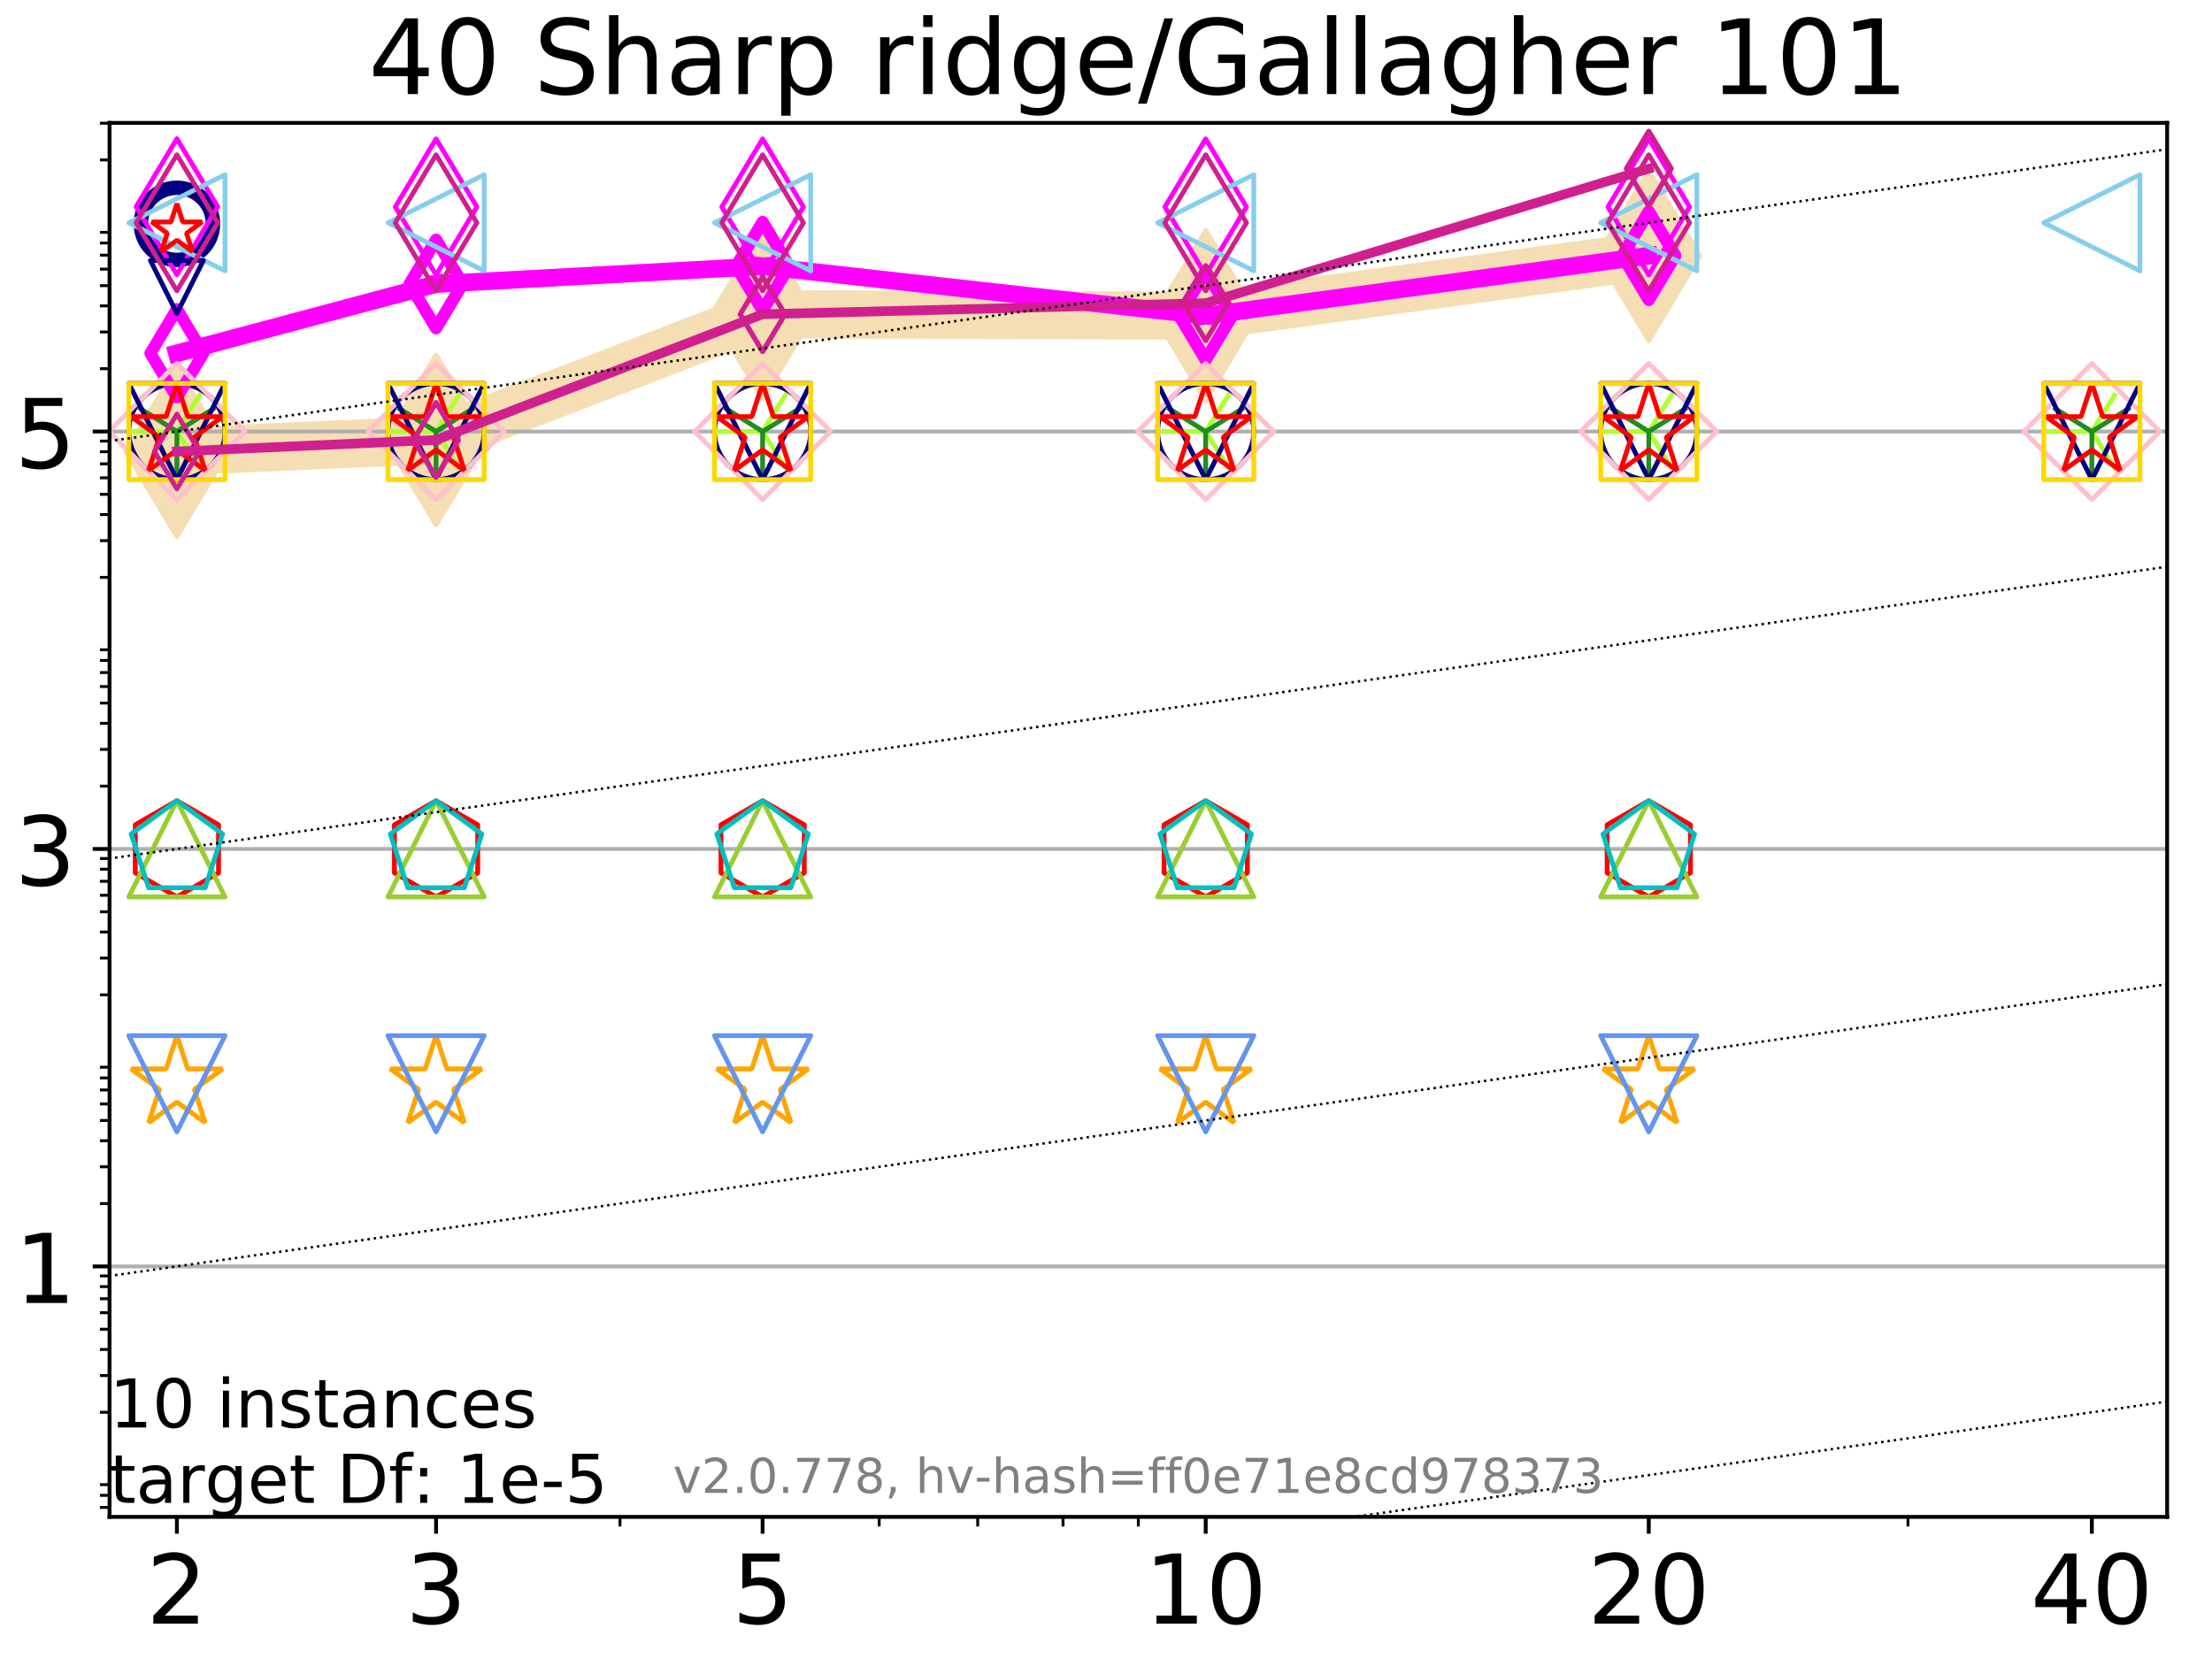 <?xml version="1.0" encoding="utf-8" standalone="no"?>
<!DOCTYPE svg PUBLIC "-//W3C//DTD SVG 1.1//EN"
  "http://www.w3.org/Graphics/SVG/1.1/DTD/svg11.dtd">
<!-- Created with matplotlib (http://matplotlib.org/) -->
<svg height="345pt" version="1.1" viewBox="0 0 460 345" width="460pt" xmlns="http://www.w3.org/2000/svg" xmlns:xlink="http://www.w3.org/1999/xlink">
 <defs>
  <style type="text/css">
*{stroke-linecap:butt;stroke-linejoin:round;}
  </style>
 </defs>
 <g id="figure_1">
  <g id="patch_1">
   <path d="M 0 345.6 
L 460.8 345.6 
L 460.8 0 
L 0 0 
z
" style="fill:#ffffff;"/>
  </g>
  <g id="axes_1">
   <g id="patch_2">
    <path d="M 22.78 315.44 
L 450.672 315.44 
L 450.672 25.56 
L 22.78 25.56 
z
" style="fill:#ffffff;"/>
   </g>
   <g id="line2d_1">
    <path clip-path="url(#p8ab262d6eb)" d="M 36.786 93.889 
L 90.685 91.493 
L 158.59 65.347 
L 250.732 65.639 
L 342.873 53.169 
" style="fill:none;stroke:#f5deb3;stroke-linecap:square;stroke-width:10;"/>
    <defs>
     <path d="M -0 17.678 
L 10.607 0 
L 0 -17.678 
L -10.607 -0 
z
" id="m6e7b92e54e" style="stroke:#f5deb3;stroke-linejoin:miter;"/>
    </defs>
    <g clip-path="url(#p8ab262d6eb)">
     <use style="fill:#f5deb3;stroke:#f5deb3;stroke-linejoin:miter;" x="36.786" xlink:href="#m6e7b92e54e" y="93.889"/>
     <use style="fill:#f5deb3;stroke:#f5deb3;stroke-linejoin:miter;" x="90.685" xlink:href="#m6e7b92e54e" y="91.493"/>
     <use style="fill:#f5deb3;stroke:#f5deb3;stroke-linejoin:miter;" x="158.59" xlink:href="#m6e7b92e54e" y="65.347"/>
     <use style="fill:#f5deb3;stroke:#f5deb3;stroke-linejoin:miter;" x="250.732" xlink:href="#m6e7b92e54e" y="65.639"/>
     <use style="fill:#f5deb3;stroke:#f5deb3;stroke-linejoin:miter;" x="342.873" xlink:href="#m6e7b92e54e" y="53.169"/>
    </g>
   </g>
   <g id="matplotlib.axis_1">
    <g id="xtick_1">
     <g id="line2d_2">
      <defs>
       <path d="M 0 0 
L 0 3.5 
" id="mc9823cf588" style="stroke:#000000;stroke-width:0.8;"/>
      </defs>
      <g>
       <use style="stroke:#000000;stroke-width:0.8;" x="36.786" xlink:href="#mc9823cf588" y="315.44"/>
      </g>
     </g>
     <g id="text_1">
      <!-- 2 -->
      <defs>
       <path d="M 19.188 8.297 
L 53.609 8.297 
L 53.609 0 
L 7.328 0 
L 7.328 8.297 
Q 12.938 14.109 22.625 23.891 
Q 32.328 33.688 34.812 36.531 
Q 39.547 41.844 41.422 45.531 
Q 43.312 49.219 43.312 52.781 
Q 43.312 58.594 39.234 62.25 
Q 35.156 65.922 28.609 65.922 
Q 23.969 65.922 18.812 64.312 
Q 13.672 62.703 7.812 59.422 
L 7.812 69.391 
Q 13.766 71.781 18.938 73 
Q 24.125 74.219 28.422 74.219 
Q 39.75 74.219 46.484 68.547 
Q 53.219 62.891 53.219 53.422 
Q 53.219 48.922 51.531 44.891 
Q 49.859 40.875 45.406 35.406 
Q 44.188 33.984 37.641 27.219 
Q 31.109 20.453 19.188 8.297 
z
" id="DejaVuSans-32"/>
      </defs>
      <g transform="translate(30.423 337.637)scale(0.2 -0.2)">
       <use xlink:href="#DejaVuSans-32"/>
      </g>
     </g>
    </g>
    <g id="xtick_2">
     <g id="line2d_3">
      <g>
       <use style="stroke:#000000;stroke-width:0.8;" x="90.685" xlink:href="#mc9823cf588" y="315.44"/>
      </g>
     </g>
     <g id="text_2">
      <!-- 3 -->
      <defs>
       <path d="M 40.578 39.312 
Q 47.656 37.797 51.625 33 
Q 55.609 28.219 55.609 21.188 
Q 55.609 10.406 48.188 4.484 
Q 40.766 -1.422 27.094 -1.422 
Q 22.516 -1.422 17.656 -0.516 
Q 12.797 0.391 7.625 2.203 
L 7.625 11.719 
Q 11.719 9.328 16.594 8.109 
Q 21.484 6.891 26.812 6.891 
Q 36.078 6.891 40.938 10.547 
Q 45.797 14.203 45.797 21.188 
Q 45.797 27.641 41.281 31.266 
Q 36.766 34.906 28.719 34.906 
L 20.219 34.906 
L 20.219 43.016 
L 29.109 43.016 
Q 36.375 43.016 40.234 45.922 
Q 44.094 48.828 44.094 54.297 
Q 44.094 59.906 40.109 62.906 
Q 36.141 65.922 28.719 65.922 
Q 24.656 65.922 20.016 65.031 
Q 15.375 64.156 9.812 62.312 
L 9.812 71.094 
Q 15.438 72.656 20.344 73.438 
Q 25.25 74.219 29.594 74.219 
Q 40.828 74.219 47.359 69.109 
Q 53.906 64.016 53.906 55.328 
Q 53.906 49.266 50.438 45.094 
Q 46.969 40.922 40.578 39.312 
z
" id="DejaVuSans-33"/>
      </defs>
      <g transform="translate(84.323 337.637)scale(0.2 -0.2)">
       <use xlink:href="#DejaVuSans-33"/>
      </g>
     </g>
    </g>
    <g id="xtick_3">
     <g id="line2d_4">
      <g>
       <use style="stroke:#000000;stroke-width:0.8;" x="158.59" xlink:href="#mc9823cf588" y="315.44"/>
      </g>
     </g>
     <g id="text_3">
      <!-- 5 -->
      <defs>
       <path d="M 10.797 72.906 
L 49.516 72.906 
L 49.516 64.594 
L 19.828 64.594 
L 19.828 46.734 
Q 21.969 47.469 24.109 47.828 
Q 26.266 48.188 28.422 48.188 
Q 40.625 48.188 47.75 41.5 
Q 54.891 34.812 54.891 23.391 
Q 54.891 11.625 47.562 5.094 
Q 40.234 -1.422 26.906 -1.422 
Q 22.312 -1.422 17.547 -0.641 
Q 12.797 0.141 7.719 1.703 
L 7.719 11.625 
Q 12.109 9.234 16.797 8.062 
Q 21.484 6.891 26.703 6.891 
Q 35.156 6.891 40.078 11.328 
Q 45.016 15.766 45.016 23.391 
Q 45.016 31 40.078 35.438 
Q 35.156 39.891 26.703 39.891 
Q 22.75 39.891 18.812 39.016 
Q 14.891 38.141 10.797 36.281 
z
" id="DejaVuSans-35"/>
      </defs>
      <g transform="translate(152.228 337.637)scale(0.2 -0.2)">
       <use xlink:href="#DejaVuSans-35"/>
      </g>
     </g>
    </g>
    <g id="xtick_4">
     <g id="line2d_5">
      <g>
       <use style="stroke:#000000;stroke-width:0.8;" x="250.732" xlink:href="#mc9823cf588" y="315.44"/>
      </g>
     </g>
     <g id="text_4">
      <!-- 10 -->
      <defs>
       <path d="M 12.406 8.297 
L 28.516 8.297 
L 28.516 63.922 
L 10.984 60.406 
L 10.984 69.391 
L 28.422 72.906 
L 38.281 72.906 
L 38.281 8.297 
L 54.391 8.297 
L 54.391 0 
L 12.406 0 
z
" id="DejaVuSans-31"/>
       <path d="M 31.781 66.406 
Q 24.172 66.406 20.328 58.906 
Q 16.5 51.422 16.5 36.375 
Q 16.5 21.391 20.328 13.891 
Q 24.172 6.391 31.781 6.391 
Q 39.453 6.391 43.281 13.891 
Q 47.125 21.391 47.125 36.375 
Q 47.125 51.422 43.281 58.906 
Q 39.453 66.406 31.781 66.406 
z
M 31.781 74.219 
Q 44.047 74.219 50.516 64.516 
Q 56.984 54.828 56.984 36.375 
Q 56.984 17.969 50.516 8.266 
Q 44.047 -1.422 31.781 -1.422 
Q 19.531 -1.422 13.062 8.266 
Q 6.594 17.969 6.594 36.375 
Q 6.594 54.828 13.062 64.516 
Q 19.531 74.219 31.781 74.219 
z
" id="DejaVuSans-30"/>
      </defs>
      <g transform="translate(238.007 337.637)scale(0.2 -0.2)">
       <use xlink:href="#DejaVuSans-31"/>
       <use x="63.623" xlink:href="#DejaVuSans-30"/>
      </g>
     </g>
    </g>
    <g id="xtick_5">
     <g id="line2d_6">
      <g>
       <use style="stroke:#000000;stroke-width:0.8;" x="342.873" xlink:href="#mc9823cf588" y="315.44"/>
      </g>
     </g>
     <g id="text_5">
      <!-- 20 -->
      <g transform="translate(330.148 337.637)scale(0.2 -0.2)">
       <use xlink:href="#DejaVuSans-32"/>
       <use x="63.623" xlink:href="#DejaVuSans-30"/>
      </g>
     </g>
    </g>
    <g id="xtick_6">
     <g id="line2d_7">
      <g>
       <use style="stroke:#000000;stroke-width:0.8;" x="435.015" xlink:href="#mc9823cf588" y="315.44"/>
      </g>
     </g>
     <g id="text_6">
      <!-- 40 -->
      <defs>
       <path d="M 37.797 64.312 
L 12.891 25.391 
L 37.797 25.391 
z
M 35.203 72.906 
L 47.609 72.906 
L 47.609 25.391 
L 58.016 25.391 
L 58.016 17.188 
L 47.609 17.188 
L 47.609 0 
L 37.797 0 
L 37.797 17.188 
L 4.891 17.188 
L 4.891 26.703 
z
" id="DejaVuSans-34"/>
      </defs>
      <g transform="translate(422.29 337.637)scale(0.2 -0.2)">
       <use xlink:href="#DejaVuSans-34"/>
       <use x="63.623" xlink:href="#DejaVuSans-30"/>
      </g>
     </g>
    </g>
    <g id="xtick_7">
     <g id="line2d_8">
      <defs>
       <path d="M 0 0 
L 0 2 
" id="m5d382abf4e" style="stroke:#000000;stroke-width:0.6;"/>
      </defs>
      <g>
       <use style="stroke:#000000;stroke-width:0.6;" x="36.786" xlink:href="#m5d382abf4e" y="315.44"/>
      </g>
     </g>
    </g>
    <g id="xtick_8">
     <g id="line2d_9">
      <g>
       <use style="stroke:#000000;stroke-width:0.6;" x="90.685" xlink:href="#m5d382abf4e" y="315.44"/>
      </g>
     </g>
    </g>
    <g id="xtick_9">
     <g id="line2d_10">
      <g>
       <use style="stroke:#000000;stroke-width:0.6;" x="128.927" xlink:href="#m5d382abf4e" y="315.44"/>
      </g>
     </g>
    </g>
    <g id="xtick_10">
     <g id="line2d_11">
      <g>
       <use style="stroke:#000000;stroke-width:0.6;" x="158.59" xlink:href="#m5d382abf4e" y="315.44"/>
      </g>
     </g>
    </g>
    <g id="xtick_11">
     <g id="line2d_12">
      <g>
       <use style="stroke:#000000;stroke-width:0.6;" x="182.827" xlink:href="#m5d382abf4e" y="315.44"/>
      </g>
     </g>
    </g>
    <g id="xtick_12">
     <g id="line2d_13">
      <g>
       <use style="stroke:#000000;stroke-width:0.6;" x="203.318" xlink:href="#m5d382abf4e" y="315.44"/>
      </g>
     </g>
    </g>
    <g id="xtick_13">
     <g id="line2d_14">
      <g>
       <use style="stroke:#000000;stroke-width:0.6;" x="221.069" xlink:href="#m5d382abf4e" y="315.44"/>
      </g>
     </g>
    </g>
    <g id="xtick_14">
     <g id="line2d_15">
      <g>
       <use style="stroke:#000000;stroke-width:0.6;" x="236.726" xlink:href="#m5d382abf4e" y="315.44"/>
      </g>
     </g>
    </g>
    <g id="xtick_15">
     <g id="line2d_16">
      <g>
       <use style="stroke:#000000;stroke-width:0.6;" x="342.873" xlink:href="#m5d382abf4e" y="315.44"/>
      </g>
     </g>
    </g>
    <g id="xtick_16">
     <g id="line2d_17">
      <g>
       <use style="stroke:#000000;stroke-width:0.6;" x="396.773" xlink:href="#m5d382abf4e" y="315.44"/>
      </g>
     </g>
    </g>
    <g id="xtick_17">
     <g id="line2d_18">
      <g>
       <use style="stroke:#000000;stroke-width:0.6;" x="435.015" xlink:href="#m5d382abf4e" y="315.44"/>
      </g>
     </g>
    </g>
   </g>
   <g id="matplotlib.axis_2">
    <g id="ytick_1">
     <g id="line2d_19">
      <path clip-path="url(#p8ab262d6eb)" d="M 22.78 263.355 
L 450.672 263.355 
" style="fill:none;stroke:#b0b0b0;stroke-linecap:square;stroke-width:0.8;"/>
     </g>
     <g id="line2d_20">
      <defs>
       <path d="M 0 0 
L -3.5 0 
" id="mebbf8c0d90" style="stroke:#000000;stroke-width:0.8;"/>
      </defs>
      <g>
       <use style="stroke:#000000;stroke-width:0.8;" x="22.78" xlink:href="#mebbf8c0d90" y="263.355"/>
      </g>
     </g>
     <g id="text_7">
      <!-- 1 -->
      <g transform="translate(3.055 270.953)scale(0.2 -0.2)">
       <use xlink:href="#DejaVuSans-31"/>
      </g>
     </g>
    </g>
    <g id="ytick_2">
     <g id="line2d_21">
      <path clip-path="url(#p8ab262d6eb)" d="M 22.78 176.546 
L 450.672 176.546 
" style="fill:none;stroke:#b0b0b0;stroke-linecap:square;stroke-width:0.8;"/>
     </g>
     <g id="line2d_22">
      <g>
       <use style="stroke:#000000;stroke-width:0.8;" x="22.78" xlink:href="#mebbf8c0d90" y="176.546"/>
      </g>
     </g>
     <g id="text_8">
      <!-- 3 -->
      <g transform="translate(3.055 184.144)scale(0.2 -0.2)">
       <use xlink:href="#DejaVuSans-33"/>
      </g>
     </g>
    </g>
    <g id="ytick_3">
     <g id="line2d_23">
      <path clip-path="url(#p8ab262d6eb)" d="M 22.78 89.737 
L 450.672 89.737 
" style="fill:none;stroke:#b0b0b0;stroke-linecap:square;stroke-width:0.8;"/>
     </g>
     <g id="line2d_24">
      <g>
       <use style="stroke:#000000;stroke-width:0.8;" x="22.78" xlink:href="#mebbf8c0d90" y="89.737"/>
      </g>
     </g>
     <g id="text_9">
      <!-- 5 -->
      <g transform="translate(3.055 97.335)scale(0.2 -0.2)">
       <use xlink:href="#DejaVuSans-35"/>
      </g>
     </g>
    </g>
    <g id="ytick_4">
     <g id="line2d_25">
      <defs>
       <path d="M 0 0 
L -2 0 
" id="mc5b399354d" style="stroke:#000000;stroke-width:0.6;"/>
      </defs>
      <g>
       <use style="stroke:#000000;stroke-width:0.6;" x="22.78" xlink:href="#mc5b399354d" y="313.483"/>
      </g>
     </g>
    </g>
    <g id="ytick_5">
     <g id="line2d_26">
      <g>
       <use style="stroke:#000000;stroke-width:0.6;" x="22.78" xlink:href="#mc5b399354d" y="310.965"/>
      </g>
     </g>
    </g>
    <g id="ytick_6">
     <g id="line2d_27">
      <g>
       <use style="stroke:#000000;stroke-width:0.6;" x="22.78" xlink:href="#mc5b399354d" y="308.745"/>
      </g>
     </g>
    </g>
    <g id="ytick_7">
     <g id="line2d_28">
      <g>
       <use style="stroke:#000000;stroke-width:0.6;" x="22.78" xlink:href="#mc5b399354d" y="293.693"/>
      </g>
     </g>
    </g>
    <g id="ytick_8">
     <g id="line2d_29">
      <g>
       <use style="stroke:#000000;stroke-width:0.6;" x="22.78" xlink:href="#mc5b399354d" y="286.05"/>
      </g>
     </g>
    </g>
    <g id="ytick_9">
     <g id="line2d_30">
      <g>
       <use style="stroke:#000000;stroke-width:0.6;" x="22.78" xlink:href="#mc5b399354d" y="280.627"/>
      </g>
     </g>
    </g>
    <g id="ytick_10">
     <g id="line2d_31">
      <g>
       <use style="stroke:#000000;stroke-width:0.6;" x="22.78" xlink:href="#mc5b399354d" y="276.421"/>
      </g>
     </g>
    </g>
    <g id="ytick_11">
     <g id="line2d_32">
      <g>
       <use style="stroke:#000000;stroke-width:0.6;" x="22.78" xlink:href="#mc5b399354d" y="272.984"/>
      </g>
     </g>
    </g>
    <g id="ytick_12">
     <g id="line2d_33">
      <g>
       <use style="stroke:#000000;stroke-width:0.6;" x="22.78" xlink:href="#mc5b399354d" y="270.078"/>
      </g>
     </g>
    </g>
    <g id="ytick_13">
     <g id="line2d_34">
      <g>
       <use style="stroke:#000000;stroke-width:0.6;" x="22.78" xlink:href="#mc5b399354d" y="267.561"/>
      </g>
     </g>
    </g>
    <g id="ytick_14">
     <g id="line2d_35">
      <g>
       <use style="stroke:#000000;stroke-width:0.6;" x="22.78" xlink:href="#mc5b399354d" y="265.341"/>
      </g>
     </g>
    </g>
    <g id="ytick_15">
     <g id="line2d_36">
      <g>
       <use style="stroke:#000000;stroke-width:0.6;" x="22.78" xlink:href="#mc5b399354d" y="250.289"/>
      </g>
     </g>
    </g>
    <g id="ytick_16">
     <g id="line2d_37">
      <g>
       <use style="stroke:#000000;stroke-width:0.6;" x="22.78" xlink:href="#mc5b399354d" y="242.645"/>
      </g>
     </g>
    </g>
    <g id="ytick_17">
     <g id="line2d_38">
      <g>
       <use style="stroke:#000000;stroke-width:0.6;" x="22.78" xlink:href="#mc5b399354d" y="237.223"/>
      </g>
     </g>
    </g>
    <g id="ytick_18">
     <g id="line2d_39">
      <g>
       <use style="stroke:#000000;stroke-width:0.6;" x="22.78" xlink:href="#mc5b399354d" y="233.016"/>
      </g>
     </g>
    </g>
    <g id="ytick_19">
     <g id="line2d_40">
      <g>
       <use style="stroke:#000000;stroke-width:0.6;" x="22.78" xlink:href="#mc5b399354d" y="229.579"/>
      </g>
     </g>
    </g>
    <g id="ytick_20">
     <g id="line2d_41">
      <g>
       <use style="stroke:#000000;stroke-width:0.6;" x="22.78" xlink:href="#mc5b399354d" y="226.674"/>
      </g>
     </g>
    </g>
    <g id="ytick_21">
     <g id="line2d_42">
      <g>
       <use style="stroke:#000000;stroke-width:0.6;" x="22.78" xlink:href="#mc5b399354d" y="224.157"/>
      </g>
     </g>
    </g>
    <g id="ytick_22">
     <g id="line2d_43">
      <g>
       <use style="stroke:#000000;stroke-width:0.6;" x="22.78" xlink:href="#mc5b399354d" y="221.936"/>
      </g>
     </g>
    </g>
    <g id="ytick_23">
     <g id="line2d_44">
      <g>
       <use style="stroke:#000000;stroke-width:0.6;" x="22.78" xlink:href="#mc5b399354d" y="206.884"/>
      </g>
     </g>
    </g>
    <g id="ytick_24">
     <g id="line2d_45">
      <g>
       <use style="stroke:#000000;stroke-width:0.6;" x="22.78" xlink:href="#mc5b399354d" y="199.241"/>
      </g>
     </g>
    </g>
    <g id="ytick_25">
     <g id="line2d_46">
      <g>
       <use style="stroke:#000000;stroke-width:0.6;" x="22.78" xlink:href="#mc5b399354d" y="193.818"/>
      </g>
     </g>
    </g>
    <g id="ytick_26">
     <g id="line2d_47">
      <g>
       <use style="stroke:#000000;stroke-width:0.6;" x="22.78" xlink:href="#mc5b399354d" y="189.612"/>
      </g>
     </g>
    </g>
    <g id="ytick_27">
     <g id="line2d_48">
      <g>
       <use style="stroke:#000000;stroke-width:0.6;" x="22.78" xlink:href="#mc5b399354d" y="186.175"/>
      </g>
     </g>
    </g>
    <g id="ytick_28">
     <g id="line2d_49">
      <g>
       <use style="stroke:#000000;stroke-width:0.6;" x="22.78" xlink:href="#mc5b399354d" y="183.269"/>
      </g>
     </g>
    </g>
    <g id="ytick_29">
     <g id="line2d_50">
      <g>
       <use style="stroke:#000000;stroke-width:0.6;" x="22.78" xlink:href="#mc5b399354d" y="180.752"/>
      </g>
     </g>
    </g>
    <g id="ytick_30">
     <g id="line2d_51">
      <g>
       <use style="stroke:#000000;stroke-width:0.6;" x="22.78" xlink:href="#mc5b399354d" y="178.532"/>
      </g>
     </g>
    </g>
    <g id="ytick_31">
     <g id="line2d_52">
      <g>
       <use style="stroke:#000000;stroke-width:0.6;" x="22.78" xlink:href="#mc5b399354d" y="163.48"/>
      </g>
     </g>
    </g>
    <g id="ytick_32">
     <g id="line2d_53">
      <g>
       <use style="stroke:#000000;stroke-width:0.6;" x="22.78" xlink:href="#mc5b399354d" y="155.837"/>
      </g>
     </g>
    </g>
    <g id="ytick_33">
     <g id="line2d_54">
      <g>
       <use style="stroke:#000000;stroke-width:0.6;" x="22.78" xlink:href="#mc5b399354d" y="150.414"/>
      </g>
     </g>
    </g>
    <g id="ytick_34">
     <g id="line2d_55">
      <g>
       <use style="stroke:#000000;stroke-width:0.6;" x="22.78" xlink:href="#mc5b399354d" y="146.207"/>
      </g>
     </g>
    </g>
    <g id="ytick_35">
     <g id="line2d_56">
      <g>
       <use style="stroke:#000000;stroke-width:0.6;" x="22.78" xlink:href="#mc5b399354d" y="142.771"/>
      </g>
     </g>
    </g>
    <g id="ytick_36">
     <g id="line2d_57">
      <g>
       <use style="stroke:#000000;stroke-width:0.6;" x="22.78" xlink:href="#mc5b399354d" y="139.865"/>
      </g>
     </g>
    </g>
    <g id="ytick_37">
     <g id="line2d_58">
      <g>
       <use style="stroke:#000000;stroke-width:0.6;" x="22.78" xlink:href="#mc5b399354d" y="137.348"/>
      </g>
     </g>
    </g>
    <g id="ytick_38">
     <g id="line2d_59">
      <g>
       <use style="stroke:#000000;stroke-width:0.6;" x="22.78" xlink:href="#mc5b399354d" y="135.127"/>
      </g>
     </g>
    </g>
    <g id="ytick_39">
     <g id="line2d_60">
      <g>
       <use style="stroke:#000000;stroke-width:0.6;" x="22.78" xlink:href="#mc5b399354d" y="120.075"/>
      </g>
     </g>
    </g>
    <g id="ytick_40">
     <g id="line2d_61">
      <g>
       <use style="stroke:#000000;stroke-width:0.6;" x="22.78" xlink:href="#mc5b399354d" y="112.432"/>
      </g>
     </g>
    </g>
    <g id="ytick_41">
     <g id="line2d_62">
      <g>
       <use style="stroke:#000000;stroke-width:0.6;" x="22.78" xlink:href="#mc5b399354d" y="107.009"/>
      </g>
     </g>
    </g>
    <g id="ytick_42">
     <g id="line2d_63">
      <g>
       <use style="stroke:#000000;stroke-width:0.6;" x="22.78" xlink:href="#mc5b399354d" y="102.803"/>
      </g>
     </g>
    </g>
    <g id="ytick_43">
     <g id="line2d_64">
      <g>
       <use style="stroke:#000000;stroke-width:0.6;" x="22.78" xlink:href="#mc5b399354d" y="99.366"/>
      </g>
     </g>
    </g>
    <g id="ytick_44">
     <g id="line2d_65">
      <g>
       <use style="stroke:#000000;stroke-width:0.6;" x="22.78" xlink:href="#mc5b399354d" y="96.46"/>
      </g>
     </g>
    </g>
    <g id="ytick_45">
     <g id="line2d_66">
      <g>
       <use style="stroke:#000000;stroke-width:0.6;" x="22.78" xlink:href="#mc5b399354d" y="93.943"/>
      </g>
     </g>
    </g>
    <g id="ytick_46">
     <g id="line2d_67">
      <g>
       <use style="stroke:#000000;stroke-width:0.6;" x="22.78" xlink:href="#mc5b399354d" y="91.723"/>
      </g>
     </g>
    </g>
    <g id="ytick_47">
     <g id="line2d_68">
      <g>
       <use style="stroke:#000000;stroke-width:0.6;" x="22.78" xlink:href="#mc5b399354d" y="76.671"/>
      </g>
     </g>
    </g>
    <g id="ytick_48">
     <g id="line2d_69">
      <g>
       <use style="stroke:#000000;stroke-width:0.6;" x="22.78" xlink:href="#mc5b399354d" y="69.028"/>
      </g>
     </g>
    </g>
    <g id="ytick_49">
     <g id="line2d_70">
      <g>
       <use style="stroke:#000000;stroke-width:0.6;" x="22.78" xlink:href="#mc5b399354d" y="63.605"/>
      </g>
     </g>
    </g>
    <g id="ytick_50">
     <g id="line2d_71">
      <g>
       <use style="stroke:#000000;stroke-width:0.6;" x="22.78" xlink:href="#mc5b399354d" y="59.398"/>
      </g>
     </g>
    </g>
    <g id="ytick_51">
     <g id="line2d_72">
      <g>
       <use style="stroke:#000000;stroke-width:0.6;" x="22.78" xlink:href="#mc5b399354d" y="55.962"/>
      </g>
     </g>
    </g>
    <g id="ytick_52">
     <g id="line2d_73">
      <g>
       <use style="stroke:#000000;stroke-width:0.6;" x="22.78" xlink:href="#mc5b399354d" y="53.056"/>
      </g>
     </g>
    </g>
    <g id="ytick_53">
     <g id="line2d_74">
      <g>
       <use style="stroke:#000000;stroke-width:0.6;" x="22.78" xlink:href="#mc5b399354d" y="50.539"/>
      </g>
     </g>
    </g>
    <g id="ytick_54">
     <g id="line2d_75">
      <g>
       <use style="stroke:#000000;stroke-width:0.6;" x="22.78" xlink:href="#mc5b399354d" y="48.318"/>
      </g>
     </g>
    </g>
    <g id="ytick_55">
     <g id="line2d_76">
      <g>
       <use style="stroke:#000000;stroke-width:0.6;" x="22.78" xlink:href="#mc5b399354d" y="33.266"/>
      </g>
     </g>
    </g>
    <g id="ytick_56">
     <g id="line2d_77">
      <g>
       <use style="stroke:#000000;stroke-width:0.6;" x="22.78" xlink:href="#mc5b399354d" y="25.623"/>
      </g>
     </g>
    </g>
   </g>
   <g id="line2d_78">
    <path clip-path="url(#p8ab262d6eb)" d="M 36.786 46.55 
" style="fill:none;stroke:#000080;stroke-linecap:square;stroke-width:4;"/>
    <defs>
     <path d="M 0 7.5 
C 1.989 7.5 3.897 6.71 5.303 5.303 
C 6.71 3.897 7.5 1.989 7.5 0 
C 7.5 -1.989 6.71 -3.897 5.303 -5.303 
C 3.897 -6.71 1.989 -7.5 0 -7.5 
C -1.989 -7.5 -3.897 -6.71 -5.303 -5.303 
C -6.71 -3.897 -7.5 -1.989 -7.5 0 
C -7.5 1.989 -6.71 3.897 -5.303 5.303 
C -3.897 6.71 -1.989 7.5 0 7.5 
z
" id="m3af98f6e15" style="stroke:#000080;stroke-width:3;"/>
    </defs>
    <g clip-path="url(#p8ab262d6eb)">
     <use style="fill:none;stroke:#000080;stroke-width:3;" x="36.786" xlink:href="#m3af98f6e15" y="46.55"/>
    </g>
   </g>
   <g id="line2d_79"/>
   <g id="line2d_80">
    <defs>
     <path d="M 0 10 
C 2.652 10 5.196 8.946 7.071 7.071 
C 8.946 5.196 10 2.652 10 0 
C 10 -2.652 8.946 -5.196 7.071 -7.071 
C 5.196 -8.946 2.652 -10 0 -10 
C -2.652 -10 -5.196 -8.946 -7.071 -7.071 
C -8.946 -5.196 -10 -2.652 -10 0 
C -10 2.652 -8.946 5.196 -7.071 7.071 
C -5.196 8.946 -2.652 10 0 10 
z
" id="mc039ebca96" style="stroke:#000080;"/>
    </defs>
    <g clip-path="url(#p8ab262d6eb)">
     <use style="fill:none;stroke:#000080;" x="36.786" xlink:href="#mc039ebca96" y="89.734"/>
     <use style="fill:none;stroke:#000080;" x="90.685" xlink:href="#mc039ebca96" y="89.732"/>
     <use style="fill:none;stroke:#000080;" x="158.59" xlink:href="#mc039ebca96" y="89.737"/>
     <use style="fill:none;stroke:#000080;" x="250.732" xlink:href="#mc039ebca96" y="89.736"/>
     <use style="fill:none;stroke:#000080;" x="342.873" xlink:href="#mc039ebca96" y="89.737"/>
    </g>
   </g>
   <g id="line2d_81">
    <path clip-path="url(#p8ab262d6eb)" d="M 36.786 73.468 
L 90.685 59.059 
" style="fill:none;stroke:#ff00ff;stroke-linecap:square;stroke-width:3.667;"/>
    <defs>
     <path d="M -0 9.192 
L 5.515 0 
L 0 -9.192 
L -5.515 -0 
z
" id="m11bc30429b" style="stroke:#ff00ff;stroke-linejoin:miter;stroke-width:2.5;"/>
    </defs>
    <g clip-path="url(#p8ab262d6eb)">
     <use style="fill:none;stroke:#ff00ff;stroke-linejoin:miter;stroke-width:2.5;" x="36.786" xlink:href="#m11bc30429b" y="73.468"/>
     <use style="fill:none;stroke:#ff00ff;stroke-linejoin:miter;stroke-width:2.5;" x="90.685" xlink:href="#m11bc30429b" y="59.059"/>
    </g>
   </g>
   <g id="line2d_82">
    <path clip-path="url(#p8ab262d6eb)" d="M 90.685 59.059 
L 158.59 55.366 
" style="fill:none;stroke:#ff00ff;stroke-linecap:square;stroke-width:3.667;"/>
    <g clip-path="url(#p8ab262d6eb)">
     <use style="fill:none;stroke:#ff00ff;stroke-linejoin:miter;stroke-width:2.5;" x="90.685" xlink:href="#m11bc30429b" y="59.059"/>
     <use style="fill:none;stroke:#ff00ff;stroke-linejoin:miter;stroke-width:2.5;" x="158.59" xlink:href="#m11bc30429b" y="55.366"/>
    </g>
   </g>
   <g id="line2d_83">
    <path clip-path="url(#p8ab262d6eb)" d="M 158.59 55.366 
L 250.732 65.639 
" style="fill:none;stroke:#ff00ff;stroke-linecap:square;stroke-width:3.667;"/>
    <g clip-path="url(#p8ab262d6eb)">
     <use style="fill:none;stroke:#ff00ff;stroke-linejoin:miter;stroke-width:2.5;" x="158.59" xlink:href="#m11bc30429b" y="55.366"/>
     <use style="fill:none;stroke:#ff00ff;stroke-linejoin:miter;stroke-width:2.5;" x="250.732" xlink:href="#m11bc30429b" y="65.639"/>
    </g>
   </g>
   <g id="line2d_84">
    <path clip-path="url(#p8ab262d6eb)" d="M 250.732 65.639 
L 342.873 53.169 
" style="fill:none;stroke:#ff00ff;stroke-linecap:square;stroke-width:3.667;"/>
    <g clip-path="url(#p8ab262d6eb)">
     <use style="fill:none;stroke:#ff00ff;stroke-linejoin:miter;stroke-width:2.5;" x="250.732" xlink:href="#m11bc30429b" y="65.639"/>
     <use style="fill:none;stroke:#ff00ff;stroke-linejoin:miter;stroke-width:2.5;" x="342.873" xlink:href="#m11bc30429b" y="53.169"/>
    </g>
   </g>
   <g id="line2d_85">
    <path clip-path="url(#p8ab262d6eb)" d="M 342.873 53.169 
" style="fill:none;stroke:#ff00ff;stroke-linecap:square;stroke-width:3.667;"/>
    <g clip-path="url(#p8ab262d6eb)">
     <use style="fill:none;stroke:#ff00ff;stroke-linejoin:miter;stroke-width:2.5;" x="342.873" xlink:href="#m11bc30429b" y="53.169"/>
    </g>
   </g>
   <g id="line2d_86"/>
   <g id="line2d_87">
    <defs>
     <path d="M -0 14.142 
L 8.485 0 
L -0 -14.142 
L -8.485 -0 
z
" id="mc58bd41d7b" style="stroke:#ff00ff;stroke-linejoin:miter;"/>
    </defs>
    <g clip-path="url(#p8ab262d6eb)">
     <use style="fill:none;stroke:#ff00ff;stroke-linejoin:miter;" x="36.786" xlink:href="#mc58bd41d7b" y="42.99"/>
     <use style="fill:none;stroke:#ff00ff;stroke-linejoin:miter;" x="90.685" xlink:href="#mc58bd41d7b" y="43.029"/>
     <use style="fill:none;stroke:#ff00ff;stroke-linejoin:miter;" x="158.59" xlink:href="#mc58bd41d7b" y="43.037"/>
     <use style="fill:none;stroke:#ff00ff;stroke-linejoin:miter;" x="250.732" xlink:href="#mc58bd41d7b" y="43.032"/>
     <use style="fill:none;stroke:#ff00ff;stroke-linejoin:miter;" x="342.873" xlink:href="#mc58bd41d7b" y="43.039"/>
    </g>
   </g>
   <g id="line2d_88"/>
   <g id="line2d_89">
    <defs>
     <path d="M 0 -10 
L -2.245 -3.09 
L -9.511 -3.09 
L -3.633 1.18 
L -5.878 8.09 
L -0 3.82 
L 5.878 8.09 
L 3.633 1.18 
L 9.511 -3.09 
L 2.245 -3.09 
z
" id="mc88f20c03b" style="stroke:#ffa500;stroke-linejoin:bevel;"/>
    </defs>
    <g clip-path="url(#p8ab262d6eb)">
     <use style="fill:none;stroke:#ffa500;stroke-linejoin:bevel;" x="36.786" xlink:href="#mc88f20c03b" y="225.373"/>
     <use style="fill:none;stroke:#ffa500;stroke-linejoin:bevel;" x="90.685" xlink:href="#mc88f20c03b" y="225.373"/>
     <use style="fill:none;stroke:#ffa500;stroke-linejoin:bevel;" x="158.59" xlink:href="#mc88f20c03b" y="225.373"/>
     <use style="fill:none;stroke:#ffa500;stroke-linejoin:bevel;" x="250.732" xlink:href="#mc88f20c03b" y="225.373"/>
     <use style="fill:none;stroke:#ffa500;stroke-linejoin:bevel;" x="342.873" xlink:href="#mc88f20c03b" y="225.373"/>
    </g>
   </g>
   <g id="line2d_90"/>
   <g id="line2d_91">
    <defs>
     <path d="M -0 10 
L 10 -10 
L -10 -10 
z
" id="mc5acd4b0ba" style="stroke:#6495ed;stroke-linejoin:miter;"/>
    </defs>
    <g clip-path="url(#p8ab262d6eb)">
     <use style="fill:none;stroke:#6495ed;stroke-linejoin:miter;" x="36.786" xlink:href="#mc5acd4b0ba" y="225.373"/>
     <use style="fill:none;stroke:#6495ed;stroke-linejoin:miter;" x="90.685" xlink:href="#mc5acd4b0ba" y="225.373"/>
     <use style="fill:none;stroke:#6495ed;stroke-linejoin:miter;" x="158.59" xlink:href="#mc5acd4b0ba" y="225.373"/>
     <use style="fill:none;stroke:#6495ed;stroke-linejoin:miter;" x="250.732" xlink:href="#mc5acd4b0ba" y="225.373"/>
     <use style="fill:none;stroke:#6495ed;stroke-linejoin:miter;" x="342.873" xlink:href="#mc5acd4b0ba" y="225.373"/>
    </g>
   </g>
   <g id="line2d_92"/>
   <g id="line2d_93">
    <defs>
     <path d="M 0 -10 
L -8.66 -5 
L -8.66 5 
L -0 10 
L 8.66 5 
L 8.66 -5 
z
" id="mc227e0b874" style="stroke:#ff0000;stroke-linejoin:miter;"/>
    </defs>
    <g clip-path="url(#p8ab262d6eb)">
     <use style="fill:none;stroke:#ff0000;stroke-linejoin:miter;" x="36.786" xlink:href="#mc227e0b874" y="176.518"/>
     <use style="fill:none;stroke:#ff0000;stroke-linejoin:miter;" x="90.685" xlink:href="#mc227e0b874" y="176.527"/>
     <use style="fill:none;stroke:#ff0000;stroke-linejoin:miter;" x="158.59" xlink:href="#mc227e0b874" y="176.519"/>
     <use style="fill:none;stroke:#ff0000;stroke-linejoin:miter;" x="250.732" xlink:href="#mc227e0b874" y="176.51"/>
     <use style="fill:none;stroke:#ff0000;stroke-linejoin:miter;" x="342.873" xlink:href="#mc227e0b874" y="176.522"/>
    </g>
   </g>
   <g id="line2d_94"/>
   <g id="line2d_95">
    <defs>
     <path d="M 0 -10 
L -10 10 
L 10 10 
z
" id="ma7a087d10b" style="stroke:#9acd32;stroke-linejoin:miter;"/>
    </defs>
    <g clip-path="url(#p8ab262d6eb)">
     <use style="fill:none;stroke:#9acd32;stroke-linejoin:miter;" x="36.786" xlink:href="#ma7a087d10b" y="176.518"/>
     <use style="fill:none;stroke:#9acd32;stroke-linejoin:miter;" x="90.685" xlink:href="#ma7a087d10b" y="176.514"/>
     <use style="fill:none;stroke:#9acd32;stroke-linejoin:miter;" x="158.59" xlink:href="#ma7a087d10b" y="176.527"/>
     <use style="fill:none;stroke:#9acd32;stroke-linejoin:miter;" x="250.732" xlink:href="#ma7a087d10b" y="176.518"/>
     <use style="fill:none;stroke:#9acd32;stroke-linejoin:miter;" x="342.873" xlink:href="#ma7a087d10b" y="176.528"/>
    </g>
   </g>
   <g id="line2d_96"/>
   <g id="line2d_97">
    <defs>
     <path d="M 0 -10 
L -9.511 -3.09 
L -5.878 8.09 
L 5.878 8.09 
L 9.511 -3.09 
z
" id="m28474e2de3" style="stroke:#00bfbf;stroke-linejoin:miter;"/>
    </defs>
    <g clip-path="url(#p8ab262d6eb)">
     <use style="fill:none;stroke:#00bfbf;stroke-linejoin:miter;" x="36.786" xlink:href="#m28474e2de3" y="176.518"/>
     <use style="fill:none;stroke:#00bfbf;stroke-linejoin:miter;" x="90.685" xlink:href="#m28474e2de3" y="176.527"/>
     <use style="fill:none;stroke:#00bfbf;stroke-linejoin:miter;" x="158.59" xlink:href="#m28474e2de3" y="176.512"/>
     <use style="fill:none;stroke:#00bfbf;stroke-linejoin:miter;" x="250.732" xlink:href="#m28474e2de3" y="176.518"/>
     <use style="fill:none;stroke:#00bfbf;stroke-linejoin:miter;" x="342.873" xlink:href="#m28474e2de3" y="176.526"/>
    </g>
   </g>
   <g id="line2d_98"/>
   <g id="line2d_99">
    <defs>
     <path d="M 0 0 
L -10 -0 
M 0 0 
L 5 8 
M 0 0 
L 5 -8 
" id="m9bef1c03fc" style="stroke:#adff2f;"/>
    </defs>
    <g clip-path="url(#p8ab262d6eb)">
     <use style="fill:none;stroke:#adff2f;" x="36.786" xlink:href="#m9bef1c03fc" y="89.726"/>
     <use style="fill:none;stroke:#adff2f;" x="90.685" xlink:href="#m9bef1c03fc" y="89.729"/>
     <use style="fill:none;stroke:#adff2f;" x="158.59" xlink:href="#m9bef1c03fc" y="89.732"/>
     <use style="fill:none;stroke:#adff2f;" x="250.732" xlink:href="#m9bef1c03fc" y="89.734"/>
     <use style="fill:none;stroke:#adff2f;" x="342.873" xlink:href="#m9bef1c03fc" y="89.735"/>
     <use style="fill:none;stroke:#adff2f;" x="435.015" xlink:href="#m9bef1c03fc" y="89.736"/>
    </g>
   </g>
   <g id="line2d_100"/>
   <g id="line2d_101">
    <defs>
     <path d="M 0 0 
L 0 10 
M 0 0 
L 8 -5 
M 0 0 
L -8 -5 
" id="ma3a6d3da09" style="stroke:#228b22;"/>
    </defs>
    <g clip-path="url(#p8ab262d6eb)">
     <use style="fill:none;stroke:#228b22;" x="36.786" xlink:href="#ma3a6d3da09" y="89.737"/>
     <use style="fill:none;stroke:#228b22;" x="90.685" xlink:href="#ma3a6d3da09" y="89.737"/>
     <use style="fill:none;stroke:#228b22;" x="158.59" xlink:href="#ma3a6d3da09" y="89.737"/>
     <use style="fill:none;stroke:#228b22;" x="250.732" xlink:href="#ma3a6d3da09" y="89.737"/>
     <use style="fill:none;stroke:#228b22;" x="342.873" xlink:href="#ma3a6d3da09" y="89.737"/>
     <use style="fill:none;stroke:#228b22;" x="435.015" xlink:href="#ma3a6d3da09" y="89.737"/>
    </g>
   </g>
   <g id="line2d_102"/>
   <g id="line2d_103">
    <defs>
     <path d="M -0 14.142 
L 14.142 0 
L 0 -14.142 
L -14.142 -0 
z
" id="mf022c38b7a" style="stroke:#ffc0cb;stroke-linejoin:miter;"/>
    </defs>
    <g clip-path="url(#p8ab262d6eb)">
     <use style="fill:none;stroke:#ffc0cb;stroke-linejoin:miter;" x="36.786" xlink:href="#mf022c38b7a" y="89.737"/>
     <use style="fill:none;stroke:#ffc0cb;stroke-linejoin:miter;" x="90.685" xlink:href="#mf022c38b7a" y="89.737"/>
     <use style="fill:none;stroke:#ffc0cb;stroke-linejoin:miter;" x="158.59" xlink:href="#mf022c38b7a" y="89.737"/>
     <use style="fill:none;stroke:#ffc0cb;stroke-linejoin:miter;" x="250.732" xlink:href="#mf022c38b7a" y="89.737"/>
     <use style="fill:none;stroke:#ffc0cb;stroke-linejoin:miter;" x="342.873" xlink:href="#mf022c38b7a" y="89.737"/>
     <use style="fill:none;stroke:#ffc0cb;stroke-linejoin:miter;" x="435.015" xlink:href="#mf022c38b7a" y="89.737"/>
    </g>
   </g>
   <g id="line2d_104"/>
   <g id="line2d_105">
    <defs>
     <path d="M -10 -0 
L 10 10 
L 10 -10 
z
" id="m8f1b15fff0" style="stroke:#87ceeb;stroke-linejoin:miter;"/>
    </defs>
    <g clip-path="url(#p8ab262d6eb)">
     <use style="fill:none;stroke:#87ceeb;stroke-linejoin:miter;" x="36.786" xlink:href="#m8f1b15fff0" y="46.332"/>
     <use style="fill:none;stroke:#87ceeb;stroke-linejoin:miter;" x="90.685" xlink:href="#m8f1b15fff0" y="46.332"/>
     <use style="fill:none;stroke:#87ceeb;stroke-linejoin:miter;" x="158.59" xlink:href="#m8f1b15fff0" y="46.332"/>
     <use style="fill:none;stroke:#87ceeb;stroke-linejoin:miter;" x="250.732" xlink:href="#m8f1b15fff0" y="46.332"/>
     <use style="fill:none;stroke:#87ceeb;stroke-linejoin:miter;" x="342.873" xlink:href="#m8f1b15fff0" y="46.332"/>
     <use style="fill:none;stroke:#87ceeb;stroke-linejoin:miter;" x="435.015" xlink:href="#m8f1b15fff0" y="46.332"/>
    </g>
   </g>
   <g id="line2d_106">
    <path clip-path="url(#p8ab262d6eb)" d="M 36.786 59.675 
" style="fill:none;stroke:#000080;stroke-linecap:square;stroke-width:2;"/>
    <defs>
     <path d="M -0 5.5 
L 5.5 -5.5 
L -5.5 -5.5 
z
" id="m71aec9c000" style="stroke:#000080;stroke-linejoin:miter;"/>
    </defs>
    <g clip-path="url(#p8ab262d6eb)">
     <use style="fill:none;stroke:#000080;stroke-linejoin:miter;" x="36.786" xlink:href="#m71aec9c000" y="59.675"/>
    </g>
   </g>
   <g id="line2d_107"/>
   <g id="line2d_108">
    <defs>
     <path d="M -0 10 
L 10 -10 
L -10 -10 
z
" id="ma0b4c41f24" style="stroke:#000080;stroke-linejoin:miter;"/>
    </defs>
    <g clip-path="url(#p8ab262d6eb)">
     <use style="fill:none;stroke:#000080;stroke-linejoin:miter;" x="36.786" xlink:href="#ma0b4c41f24" y="89.737"/>
     <use style="fill:none;stroke:#000080;stroke-linejoin:miter;" x="90.685" xlink:href="#ma0b4c41f24" y="89.737"/>
     <use style="fill:none;stroke:#000080;stroke-linejoin:miter;" x="158.59" xlink:href="#ma0b4c41f24" y="89.737"/>
     <use style="fill:none;stroke:#000080;stroke-linejoin:miter;" x="250.732" xlink:href="#ma0b4c41f24" y="89.737"/>
     <use style="fill:none;stroke:#000080;stroke-linejoin:miter;" x="342.873" xlink:href="#ma0b4c41f24" y="89.737"/>
     <use style="fill:none;stroke:#000080;stroke-linejoin:miter;" x="435.015" xlink:href="#ma0b4c41f24" y="89.737"/>
    </g>
   </g>
   <g id="line2d_109">
    <path clip-path="url(#p8ab262d6eb)" d="M 36.786 47.865 
" style="fill:none;stroke:#ff0000;stroke-linecap:square;stroke-width:2;"/>
    <defs>
     <path d="M 0 -5.5 
L -1.235 -1.7 
L -5.231 -1.7 
L -1.998 0.649 
L -3.233 4.45 
L -0 2.101 
L 3.233 4.45 
L 1.998 0.649 
L 5.231 -1.7 
L 1.235 -1.7 
z
" id="m376ae715a0" style="stroke:#ff0000;stroke-linejoin:bevel;"/>
    </defs>
    <g clip-path="url(#p8ab262d6eb)">
     <use style="fill:none;stroke:#ff0000;stroke-linejoin:bevel;" x="36.786" xlink:href="#m376ae715a0" y="47.865"/>
    </g>
   </g>
   <g id="line2d_110"/>
   <g id="line2d_111">
    <defs>
     <path d="M 0 -10 
L -2.245 -3.09 
L -9.511 -3.09 
L -3.633 1.18 
L -5.878 8.09 
L -0 3.82 
L 5.878 8.09 
L 3.633 1.18 
L 9.511 -3.09 
L 2.245 -3.09 
z
" id="mc5b5a2b4b5" style="stroke:#ff0000;stroke-linejoin:bevel;"/>
    </defs>
    <g clip-path="url(#p8ab262d6eb)">
     <use style="fill:none;stroke:#ff0000;stroke-linejoin:bevel;" x="36.786" xlink:href="#mc5b5a2b4b5" y="89.737"/>
     <use style="fill:none;stroke:#ff0000;stroke-linejoin:bevel;" x="90.685" xlink:href="#mc5b5a2b4b5" y="89.737"/>
     <use style="fill:none;stroke:#ff0000;stroke-linejoin:bevel;" x="158.59" xlink:href="#mc5b5a2b4b5" y="89.737"/>
     <use style="fill:none;stroke:#ff0000;stroke-linejoin:bevel;" x="250.732" xlink:href="#mc5b5a2b4b5" y="89.737"/>
     <use style="fill:none;stroke:#ff0000;stroke-linejoin:bevel;" x="342.873" xlink:href="#mc5b5a2b4b5" y="89.737"/>
     <use style="fill:none;stroke:#ff0000;stroke-linejoin:bevel;" x="435.015" xlink:href="#mc5b5a2b4b5" y="89.737"/>
    </g>
   </g>
   <g id="line2d_112"/>
   <g id="line2d_113">
    <defs>
     <path d="M -10 10 
L 10 10 
L 10 -10 
L -10 -10 
z
" id="m4bdb020314" style="stroke:#ffd700;stroke-linejoin:miter;"/>
    </defs>
    <g clip-path="url(#p8ab262d6eb)">
     <use style="fill:none;stroke:#ffd700;stroke-linejoin:miter;" x="36.786" xlink:href="#m4bdb020314" y="89.737"/>
     <use style="fill:none;stroke:#ffd700;stroke-linejoin:miter;" x="90.685" xlink:href="#m4bdb020314" y="89.737"/>
     <use style="fill:none;stroke:#ffd700;stroke-linejoin:miter;" x="158.59" xlink:href="#m4bdb020314" y="89.737"/>
     <use style="fill:none;stroke:#ffd700;stroke-linejoin:miter;" x="250.732" xlink:href="#m4bdb020314" y="89.737"/>
     <use style="fill:none;stroke:#ffd700;stroke-linejoin:miter;" x="342.873" xlink:href="#m4bdb020314" y="89.737"/>
     <use style="fill:none;stroke:#ffd700;stroke-linejoin:miter;" x="435.015" xlink:href="#m4bdb020314" y="89.737"/>
    </g>
   </g>
   <g id="line2d_114">
    <path clip-path="url(#p8ab262d6eb)" d="M 36.786 93.889 
L 90.685 91.493 
" style="fill:none;stroke:#d02090;stroke-linecap:square;stroke-width:2;"/>
    <defs>
     <path d="M -0 7.778 
L 4.667 0 
L -0 -7.778 
L -4.667 -0 
z
" id="m79f62d5080" style="stroke:#d02090;stroke-linejoin:miter;"/>
    </defs>
    <g clip-path="url(#p8ab262d6eb)">
     <use style="fill:none;stroke:#d02090;stroke-linejoin:miter;" x="36.786" xlink:href="#m79f62d5080" y="93.889"/>
     <use style="fill:none;stroke:#d02090;stroke-linejoin:miter;" x="90.685" xlink:href="#m79f62d5080" y="91.493"/>
    </g>
   </g>
   <g id="line2d_115">
    <path clip-path="url(#p8ab262d6eb)" d="M 90.685 91.493 
L 158.59 65.347 
" style="fill:none;stroke:#d02090;stroke-linecap:square;stroke-width:2;"/>
    <g clip-path="url(#p8ab262d6eb)">
     <use style="fill:none;stroke:#d02090;stroke-linejoin:miter;" x="90.685" xlink:href="#m79f62d5080" y="91.493"/>
     <use style="fill:none;stroke:#d02090;stroke-linejoin:miter;" x="158.59" xlink:href="#m79f62d5080" y="65.347"/>
    </g>
   </g>
   <g id="line2d_116">
    <path clip-path="url(#p8ab262d6eb)" d="M 158.59 65.347 
L 250.732 63.043 
" style="fill:none;stroke:#d02090;stroke-linecap:square;stroke-width:2;"/>
    <g clip-path="url(#p8ab262d6eb)">
     <use style="fill:none;stroke:#d02090;stroke-linejoin:miter;" x="158.59" xlink:href="#m79f62d5080" y="65.347"/>
     <use style="fill:none;stroke:#d02090;stroke-linejoin:miter;" x="250.732" xlink:href="#m79f62d5080" y="63.043"/>
    </g>
   </g>
   <g id="line2d_117">
    <path clip-path="url(#p8ab262d6eb)" d="M 250.732 63.043 
L 342.873 35.075 
" style="fill:none;stroke:#d02090;stroke-linecap:square;stroke-width:2;"/>
    <g clip-path="url(#p8ab262d6eb)">
     <use style="fill:none;stroke:#d02090;stroke-linejoin:miter;" x="250.732" xlink:href="#m79f62d5080" y="63.043"/>
     <use style="fill:none;stroke:#d02090;stroke-linejoin:miter;" x="342.873" xlink:href="#m79f62d5080" y="35.075"/>
    </g>
   </g>
   <g id="line2d_118">
    <path clip-path="url(#p8ab262d6eb)" d="M 342.873 35.075 
" style="fill:none;stroke:#d02090;stroke-linecap:square;stroke-width:2;"/>
    <g clip-path="url(#p8ab262d6eb)">
     <use style="fill:none;stroke:#d02090;stroke-linejoin:miter;" x="342.873" xlink:href="#m79f62d5080" y="35.075"/>
    </g>
   </g>
   <g id="line2d_119"/>
   <g id="line2d_120">
    <defs>
     <path d="M -0 14.142 
L 8.485 0 
L -0 -14.142 
L -8.485 -0 
z
" id="m845e5cdaa9" style="stroke:#d02090;stroke-linejoin:miter;"/>
    </defs>
    <g clip-path="url(#p8ab262d6eb)">
     <use style="fill:none;stroke:#d02090;stroke-linejoin:miter;" x="36.786" xlink:href="#m845e5cdaa9" y="46.332"/>
     <use style="fill:none;stroke:#d02090;stroke-linejoin:miter;" x="90.685" xlink:href="#m845e5cdaa9" y="46.332"/>
     <use style="fill:none;stroke:#d02090;stroke-linejoin:miter;" x="158.59" xlink:href="#m845e5cdaa9" y="46.332"/>
     <use style="fill:none;stroke:#d02090;stroke-linejoin:miter;" x="250.732" xlink:href="#m845e5cdaa9" y="46.332"/>
     <use style="fill:none;stroke:#d02090;stroke-linejoin:miter;" x="342.873" xlink:href="#m845e5cdaa9" y="46.332"/>
    </g>
   </g>
   <g id="line2d_121"/>
   <g id="line2d_122">
    <path clip-path="url(#p8ab262d6eb)" d="M 61.916 346.6 
L 461.8 289.895 
" style="fill:none;stroke:#000000;stroke-dasharray:0.5,0.825;stroke-dashoffset:0;stroke-width:0.5;"/>
   </g>
   <g id="line2d_123">
    <path clip-path="url(#p8ab262d6eb)" d="M -1 268.713 
L 461.8 203.086 
" style="fill:none;stroke:#000000;stroke-dasharray:0.5,0.825;stroke-dashoffset:0;stroke-width:0.5;"/>
   </g>
   <g id="line2d_124">
    <path clip-path="url(#p8ab262d6eb)" d="M -1 181.904 
L 461.8 116.277 
" style="fill:none;stroke:#000000;stroke-dasharray:0.5,0.825;stroke-dashoffset:0;stroke-width:0.5;"/>
   </g>
   <g id="line2d_125">
    <path clip-path="url(#p8ab262d6eb)" d="M -1 95.095 
L 461.8 29.468 
" style="fill:none;stroke:#000000;stroke-dasharray:0.5,0.825;stroke-dashoffset:0;stroke-width:0.5;"/>
   </g>
   <g id="line2d_126">
    <path clip-path="url(#p8ab262d6eb)" d="M -1 8.286 
L 64.486 -1 
" style="fill:none;stroke:#000000;stroke-dasharray:0.5,0.825;stroke-dashoffset:0;stroke-width:0.5;"/>
   </g>
   <g id="patch_3">
    <path d="M 22.78 315.44 
L 22.78 25.56 
" style="fill:none;stroke:#000000;stroke-linecap:square;stroke-linejoin:miter;stroke-width:0.8;"/>
   </g>
   <g id="patch_4">
    <path d="M 450.672 315.44 
L 450.672 25.56 
" style="fill:none;stroke:#000000;stroke-linecap:square;stroke-linejoin:miter;stroke-width:0.8;"/>
   </g>
   <g id="patch_5">
    <path d="M 22.78 315.44 
L 450.672 315.44 
" style="fill:none;stroke:#000000;stroke-linecap:square;stroke-linejoin:miter;stroke-width:0.8;"/>
   </g>
   <g id="patch_6">
    <path d="M 22.78 25.56 
L 450.672 25.56 
" style="fill:none;stroke:#000000;stroke-linecap:square;stroke-linejoin:miter;stroke-width:0.8;"/>
   </g>
   <g id="text_10">
    <!-- 10 instances -->
    <defs>
     <path id="DejaVuSans-20"/>
     <path d="M 9.422 54.688 
L 18.406 54.688 
L 18.406 0 
L 9.422 0 
z
M 9.422 75.984 
L 18.406 75.984 
L 18.406 64.594 
L 9.422 64.594 
z
" id="DejaVuSans-69"/>
     <path d="M 54.891 33.016 
L 54.891 0 
L 45.906 0 
L 45.906 32.719 
Q 45.906 40.484 42.875 44.328 
Q 39.844 48.188 33.797 48.188 
Q 26.516 48.188 22.312 43.547 
Q 18.109 38.922 18.109 30.906 
L 18.109 0 
L 9.078 0 
L 9.078 54.688 
L 18.109 54.688 
L 18.109 46.188 
Q 21.344 51.125 25.703 53.562 
Q 30.078 56 35.797 56 
Q 45.219 56 50.047 50.172 
Q 54.891 44.344 54.891 33.016 
z
" id="DejaVuSans-6e"/>
     <path d="M 44.281 53.078 
L 44.281 44.578 
Q 40.484 46.531 36.375 47.5 
Q 32.281 48.484 27.875 48.484 
Q 21.188 48.484 17.844 46.438 
Q 14.5 44.391 14.5 40.281 
Q 14.5 37.156 16.891 35.375 
Q 19.281 33.594 26.516 31.984 
L 29.594 31.297 
Q 39.156 29.25 43.188 25.516 
Q 47.219 21.781 47.219 15.094 
Q 47.219 7.469 41.188 3.016 
Q 35.156 -1.422 24.609 -1.422 
Q 20.219 -1.422 15.453 -0.562 
Q 10.688 0.297 5.422 2 
L 5.422 11.281 
Q 10.406 8.688 15.234 7.391 
Q 20.062 6.109 24.812 6.109 
Q 31.156 6.109 34.562 8.281 
Q 37.984 10.453 37.984 14.406 
Q 37.984 18.062 35.516 20.016 
Q 33.062 21.969 24.703 23.781 
L 21.578 24.516 
Q 13.234 26.266 9.516 29.906 
Q 5.812 33.547 5.812 39.891 
Q 5.812 47.609 11.281 51.797 
Q 16.75 56 26.812 56 
Q 31.781 56 36.172 55.266 
Q 40.578 54.547 44.281 53.078 
z
" id="DejaVuSans-73"/>
     <path d="M 18.312 70.219 
L 18.312 54.688 
L 36.812 54.688 
L 36.812 47.703 
L 18.312 47.703 
L 18.312 18.016 
Q 18.312 11.328 20.141 9.422 
Q 21.969 7.516 27.594 7.516 
L 36.812 7.516 
L 36.812 0 
L 27.594 0 
Q 17.188 0 13.234 3.875 
Q 9.281 7.766 9.281 18.016 
L 9.281 47.703 
L 2.688 47.703 
L 2.688 54.688 
L 9.281 54.688 
L 9.281 70.219 
z
" id="DejaVuSans-74"/>
     <path d="M 34.281 27.484 
Q 23.391 27.484 19.188 25 
Q 14.984 22.516 14.984 16.5 
Q 14.984 11.719 18.141 8.906 
Q 21.297 6.109 26.703 6.109 
Q 34.188 6.109 38.703 11.406 
Q 43.219 16.703 43.219 25.484 
L 43.219 27.484 
z
M 52.203 31.203 
L 52.203 0 
L 43.219 0 
L 43.219 8.297 
Q 40.141 3.328 35.547 0.953 
Q 30.953 -1.422 24.312 -1.422 
Q 15.922 -1.422 10.953 3.297 
Q 6 8.016 6 15.922 
Q 6 25.141 12.172 29.828 
Q 18.359 34.516 30.609 34.516 
L 43.219 34.516 
L 43.219 35.406 
Q 43.219 41.609 39.141 45 
Q 35.062 48.391 27.688 48.391 
Q 23 48.391 18.547 47.266 
Q 14.109 46.141 10.016 43.891 
L 10.016 52.203 
Q 14.938 54.109 19.578 55.047 
Q 24.219 56 28.609 56 
Q 40.484 56 46.344 49.844 
Q 52.203 43.703 52.203 31.203 
z
" id="DejaVuSans-61"/>
     <path d="M 48.781 52.594 
L 48.781 44.188 
Q 44.969 46.297 41.141 47.344 
Q 37.312 48.391 33.406 48.391 
Q 24.656 48.391 19.812 42.844 
Q 14.984 37.312 14.984 27.297 
Q 14.984 17.281 19.812 11.734 
Q 24.656 6.203 33.406 6.203 
Q 37.312 6.203 41.141 7.25 
Q 44.969 8.297 48.781 10.406 
L 48.781 2.094 
Q 45.016 0.344 40.984 -0.531 
Q 36.969 -1.422 32.422 -1.422 
Q 20.062 -1.422 12.781 6.344 
Q 5.516 14.109 5.516 27.297 
Q 5.516 40.672 12.859 48.328 
Q 20.219 56 33.016 56 
Q 37.156 56 41.109 55.141 
Q 45.062 54.297 48.781 52.594 
z
" id="DejaVuSans-63"/>
     <path d="M 56.203 29.594 
L 56.203 25.203 
L 14.891 25.203 
Q 15.484 15.922 20.484 11.062 
Q 25.484 6.203 34.422 6.203 
Q 39.594 6.203 44.453 7.469 
Q 49.312 8.734 54.109 11.281 
L 54.109 2.781 
Q 49.266 0.734 44.188 -0.344 
Q 39.109 -1.422 33.891 -1.422 
Q 20.797 -1.422 13.156 6.188 
Q 5.516 13.812 5.516 26.812 
Q 5.516 40.234 12.766 48.109 
Q 20.016 56 32.328 56 
Q 43.359 56 49.781 48.891 
Q 56.203 41.797 56.203 29.594 
z
M 47.219 32.234 
Q 47.125 39.594 43.094 43.984 
Q 39.062 48.391 32.422 48.391 
Q 24.906 48.391 20.391 44.141 
Q 15.875 39.891 15.188 32.172 
z
" id="DejaVuSans-65"/>
    </defs>
    <g transform="translate(22.78 296.851)scale(0.14 -0.14)">
     <use xlink:href="#DejaVuSans-31"/>
     <use x="63.623" xlink:href="#DejaVuSans-30"/>
     <use x="127.246" xlink:href="#DejaVuSans-20"/>
     <use x="159.033" xlink:href="#DejaVuSans-69"/>
     <use x="186.816" xlink:href="#DejaVuSans-6e"/>
     <use x="250.195" xlink:href="#DejaVuSans-73"/>
     <use x="302.295" xlink:href="#DejaVuSans-74"/>
     <use x="341.504" xlink:href="#DejaVuSans-61"/>
     <use x="402.783" xlink:href="#DejaVuSans-6e"/>
     <use x="466.162" xlink:href="#DejaVuSans-63"/>
     <use x="521.143" xlink:href="#DejaVuSans-65"/>
     <use x="582.666" xlink:href="#DejaVuSans-73"/>
    </g>
    <!-- target Df: 1e-5 -->
    <defs>
     <path d="M 41.109 46.297 
Q 39.594 47.172 37.812 47.578 
Q 36.031 48 33.891 48 
Q 26.266 48 22.188 43.047 
Q 18.109 38.094 18.109 28.812 
L 18.109 0 
L 9.078 0 
L 9.078 54.688 
L 18.109 54.688 
L 18.109 46.188 
Q 20.953 51.172 25.484 53.578 
Q 30.031 56 36.531 56 
Q 37.453 56 38.578 55.875 
Q 39.703 55.766 41.062 55.516 
z
" id="DejaVuSans-72"/>
     <path d="M 45.406 27.984 
Q 45.406 37.75 41.375 43.109 
Q 37.359 48.484 30.078 48.484 
Q 22.859 48.484 18.828 43.109 
Q 14.797 37.75 14.797 27.984 
Q 14.797 18.266 18.828 12.891 
Q 22.859 7.516 30.078 7.516 
Q 37.359 7.516 41.375 12.891 
Q 45.406 18.266 45.406 27.984 
z
M 54.391 6.781 
Q 54.391 -7.172 48.188 -13.984 
Q 42 -20.797 29.203 -20.797 
Q 24.469 -20.797 20.266 -20.094 
Q 16.062 -19.391 12.109 -17.922 
L 12.109 -9.188 
Q 16.062 -11.328 19.922 -12.344 
Q 23.781 -13.375 27.781 -13.375 
Q 36.625 -13.375 41.016 -8.766 
Q 45.406 -4.156 45.406 5.172 
L 45.406 9.625 
Q 42.625 4.781 38.281 2.391 
Q 33.938 0 27.875 0 
Q 17.828 0 11.672 7.656 
Q 5.516 15.328 5.516 27.984 
Q 5.516 40.672 11.672 48.328 
Q 17.828 56 27.875 56 
Q 33.938 56 38.281 53.609 
Q 42.625 51.219 45.406 46.391 
L 45.406 54.688 
L 54.391 54.688 
z
" id="DejaVuSans-67"/>
     <path d="M 19.672 64.797 
L 19.672 8.109 
L 31.594 8.109 
Q 46.688 8.109 53.688 14.938 
Q 60.688 21.781 60.688 36.531 
Q 60.688 51.172 53.688 57.984 
Q 46.688 64.797 31.594 64.797 
z
M 9.812 72.906 
L 30.078 72.906 
Q 51.266 72.906 61.172 64.094 
Q 71.094 55.281 71.094 36.531 
Q 71.094 17.672 61.125 8.828 
Q 51.172 0 30.078 0 
L 9.812 0 
z
" id="DejaVuSans-44"/>
     <path d="M 37.109 75.984 
L 37.109 68.5 
L 28.516 68.5 
Q 23.688 68.5 21.797 66.547 
Q 19.922 64.594 19.922 59.516 
L 19.922 54.688 
L 34.719 54.688 
L 34.719 47.703 
L 19.922 47.703 
L 19.922 0 
L 10.891 0 
L 10.891 47.703 
L 2.297 47.703 
L 2.297 54.688 
L 10.891 54.688 
L 10.891 58.5 
Q 10.891 67.625 15.141 71.797 
Q 19.391 75.984 28.609 75.984 
z
" id="DejaVuSans-66"/>
     <path d="M 11.719 12.406 
L 22.016 12.406 
L 22.016 0 
L 11.719 0 
z
M 11.719 51.703 
L 22.016 51.703 
L 22.016 39.312 
L 11.719 39.312 
z
" id="DejaVuSans-3a"/>
     <path d="M 4.891 31.391 
L 31.203 31.391 
L 31.203 23.391 
L 4.891 23.391 
z
" id="DejaVuSans-2d"/>
    </defs>
    <g transform="translate(22.78 312.528)scale(0.14 -0.14)">
     <use xlink:href="#DejaVuSans-74"/>
     <use x="39.209" xlink:href="#DejaVuSans-61"/>
     <use x="100.488" xlink:href="#DejaVuSans-72"/>
     <use x="141.586" xlink:href="#DejaVuSans-67"/>
     <use x="205.062" xlink:href="#DejaVuSans-65"/>
     <use x="266.586" xlink:href="#DejaVuSans-74"/>
     <use x="305.795" xlink:href="#DejaVuSans-20"/>
     <use x="337.582" xlink:href="#DejaVuSans-44"/>
     <use x="414.584" xlink:href="#DejaVuSans-66"/>
     <use x="449.742" xlink:href="#DejaVuSans-3a"/>
     <use x="483.434" xlink:href="#DejaVuSans-20"/>
     <use x="515.221" xlink:href="#DejaVuSans-31"/>
     <use x="578.844" xlink:href="#DejaVuSans-65"/>
     <use x="640.367" xlink:href="#DejaVuSans-2d"/>
     <use x="676.451" xlink:href="#DejaVuSans-35"/>
    </g>
   </g>
   <g id="text_11">
    <!-- v2.0.778, hv-hash=ff0e71e8cd978373 -->
    <defs>
     <path d="M 2.984 54.688 
L 12.5 54.688 
L 29.594 8.797 
L 46.688 54.688 
L 56.203 54.688 
L 35.688 0 
L 23.484 0 
z
" id="DejaVuSans-76"/>
     <path d="M 10.688 12.406 
L 21 12.406 
L 21 0 
L 10.688 0 
z
" id="DejaVuSans-2e"/>
     <path d="M 8.203 72.906 
L 55.078 72.906 
L 55.078 68.703 
L 28.609 0 
L 18.312 0 
L 43.219 64.594 
L 8.203 64.594 
z
" id="DejaVuSans-37"/>
     <path d="M 31.781 34.625 
Q 24.75 34.625 20.719 30.859 
Q 16.703 27.094 16.703 20.516 
Q 16.703 13.922 20.719 10.156 
Q 24.75 6.391 31.781 6.391 
Q 38.812 6.391 42.859 10.172 
Q 46.922 13.969 46.922 20.516 
Q 46.922 27.094 42.891 30.859 
Q 38.875 34.625 31.781 34.625 
z
M 21.922 38.812 
Q 15.578 40.375 12.031 44.719 
Q 8.5 49.078 8.5 55.328 
Q 8.5 64.062 14.719 69.141 
Q 20.953 74.219 31.781 74.219 
Q 42.672 74.219 48.875 69.141 
Q 55.078 64.062 55.078 55.328 
Q 55.078 49.078 51.531 44.719 
Q 48 40.375 41.703 38.812 
Q 48.828 37.156 52.797 32.312 
Q 56.781 27.484 56.781 20.516 
Q 56.781 9.906 50.312 4.234 
Q 43.844 -1.422 31.781 -1.422 
Q 19.734 -1.422 13.25 4.234 
Q 6.781 9.906 6.781 20.516 
Q 6.781 27.484 10.781 32.312 
Q 14.797 37.156 21.922 38.812 
z
M 18.312 54.391 
Q 18.312 48.734 21.844 45.562 
Q 25.391 42.391 31.781 42.391 
Q 38.141 42.391 41.719 45.562 
Q 45.312 48.734 45.312 54.391 
Q 45.312 60.062 41.719 63.234 
Q 38.141 66.406 31.781 66.406 
Q 25.391 66.406 21.844 63.234 
Q 18.312 60.062 18.312 54.391 
z
" id="DejaVuSans-38"/>
     <path d="M 11.719 12.406 
L 22.016 12.406 
L 22.016 4 
L 14.016 -11.625 
L 7.719 -11.625 
L 11.719 4 
z
" id="DejaVuSans-2c"/>
     <path d="M 54.891 33.016 
L 54.891 0 
L 45.906 0 
L 45.906 32.719 
Q 45.906 40.484 42.875 44.328 
Q 39.844 48.188 33.797 48.188 
Q 26.516 48.188 22.312 43.547 
Q 18.109 38.922 18.109 30.906 
L 18.109 0 
L 9.078 0 
L 9.078 75.984 
L 18.109 75.984 
L 18.109 46.188 
Q 21.344 51.125 25.703 53.562 
Q 30.078 56 35.797 56 
Q 45.219 56 50.047 50.172 
Q 54.891 44.344 54.891 33.016 
z
" id="DejaVuSans-68"/>
     <path d="M 10.594 45.406 
L 73.188 45.406 
L 73.188 37.203 
L 10.594 37.203 
z
M 10.594 25.484 
L 73.188 25.484 
L 73.188 17.188 
L 10.594 17.188 
z
" id="DejaVuSans-3d"/>
     <path d="M 45.406 46.391 
L 45.406 75.984 
L 54.391 75.984 
L 54.391 0 
L 45.406 0 
L 45.406 8.203 
Q 42.578 3.328 38.25 0.953 
Q 33.938 -1.422 27.875 -1.422 
Q 17.969 -1.422 11.734 6.484 
Q 5.516 14.406 5.516 27.297 
Q 5.516 40.188 11.734 48.094 
Q 17.969 56 27.875 56 
Q 33.938 56 38.25 53.625 
Q 42.578 51.266 45.406 46.391 
z
M 14.797 27.297 
Q 14.797 17.391 18.875 11.75 
Q 22.953 6.109 30.078 6.109 
Q 37.203 6.109 41.297 11.75 
Q 45.406 17.391 45.406 27.297 
Q 45.406 37.203 41.297 42.844 
Q 37.203 48.484 30.078 48.484 
Q 22.953 48.484 18.875 42.844 
Q 14.797 37.203 14.797 27.297 
z
" id="DejaVuSans-64"/>
     <path d="M 10.984 1.516 
L 10.984 10.5 
Q 14.703 8.734 18.5 7.812 
Q 22.312 6.891 25.984 6.891 
Q 35.75 6.891 40.891 13.453 
Q 46.047 20.016 46.781 33.406 
Q 43.953 29.203 39.594 26.953 
Q 35.25 24.703 29.984 24.703 
Q 19.047 24.703 12.672 31.312 
Q 6.297 37.938 6.297 49.422 
Q 6.297 60.641 12.938 67.422 
Q 19.578 74.219 30.609 74.219 
Q 43.266 74.219 49.922 64.516 
Q 56.594 54.828 56.594 36.375 
Q 56.594 19.141 48.406 8.859 
Q 40.234 -1.422 26.422 -1.422 
Q 22.703 -1.422 18.891 -0.688 
Q 15.094 0.047 10.984 1.516 
z
M 30.609 32.422 
Q 37.25 32.422 41.125 36.953 
Q 45.016 41.5 45.016 49.422 
Q 45.016 57.281 41.125 61.844 
Q 37.25 66.406 30.609 66.406 
Q 23.969 66.406 20.094 61.844 
Q 16.219 57.281 16.219 49.422 
Q 16.219 41.5 20.094 36.953 
Q 23.969 32.422 30.609 32.422 
z
" id="DejaVuSans-39"/>
    </defs>
    <g style="fill:#808080;" transform="translate(139.968 310.462)scale(0.1 -0.1)">
     <use xlink:href="#DejaVuSans-76"/>
     <use x="59.18" xlink:href="#DejaVuSans-32"/>
     <use x="122.803" xlink:href="#DejaVuSans-2e"/>
     <use x="154.59" xlink:href="#DejaVuSans-30"/>
     <use x="218.213" xlink:href="#DejaVuSans-2e"/>
     <use x="250" xlink:href="#DejaVuSans-37"/>
     <use x="313.623" xlink:href="#DejaVuSans-37"/>
     <use x="377.246" xlink:href="#DejaVuSans-38"/>
     <use x="440.869" xlink:href="#DejaVuSans-2c"/>
     <use x="472.656" xlink:href="#DejaVuSans-20"/>
     <use x="504.443" xlink:href="#DejaVuSans-68"/>
     <use x="567.822" xlink:href="#DejaVuSans-76"/>
     <use x="626.971" xlink:href="#DejaVuSans-2d"/>
     <use x="663.055" xlink:href="#DejaVuSans-68"/>
     <use x="726.434" xlink:href="#DejaVuSans-61"/>
     <use x="787.713" xlink:href="#DejaVuSans-73"/>
     <use x="839.812" xlink:href="#DejaVuSans-68"/>
     <use x="903.191" xlink:href="#DejaVuSans-3d"/>
     <use x="986.98" xlink:href="#DejaVuSans-66"/>
     <use x="1022.186" xlink:href="#DejaVuSans-66"/>
     <use x="1057.391" xlink:href="#DejaVuSans-30"/>
     <use x="1121.014" xlink:href="#DejaVuSans-65"/>
     <use x="1182.537" xlink:href="#DejaVuSans-37"/>
     <use x="1246.16" xlink:href="#DejaVuSans-31"/>
     <use x="1309.783" xlink:href="#DejaVuSans-65"/>
     <use x="1371.307" xlink:href="#DejaVuSans-38"/>
     <use x="1434.93" xlink:href="#DejaVuSans-63"/>
     <use x="1489.91" xlink:href="#DejaVuSans-64"/>
     <use x="1553.387" xlink:href="#DejaVuSans-39"/>
     <use x="1617.01" xlink:href="#DejaVuSans-37"/>
     <use x="1680.633" xlink:href="#DejaVuSans-38"/>
     <use x="1744.256" xlink:href="#DejaVuSans-33"/>
     <use x="1807.879" xlink:href="#DejaVuSans-37"/>
     <use x="1871.502" xlink:href="#DejaVuSans-33"/>
    </g>
   </g>
   <g id="text_12">
    <!-- 40 Sharp ridge/Gallagher 101 -->
    <defs>
     <path d="M 53.516 70.516 
L 53.516 60.891 
Q 47.906 63.578 42.922 64.891 
Q 37.938 66.219 33.297 66.219 
Q 25.25 66.219 20.875 63.094 
Q 16.5 59.969 16.5 54.203 
Q 16.5 49.359 19.406 46.891 
Q 22.312 44.438 30.422 42.922 
L 36.375 41.703 
Q 47.406 39.594 52.656 34.297 
Q 57.906 29 57.906 20.125 
Q 57.906 9.516 50.797 4.047 
Q 43.703 -1.422 29.984 -1.422 
Q 24.812 -1.422 18.969 -0.25 
Q 13.141 0.922 6.891 3.219 
L 6.891 13.375 
Q 12.891 10.016 18.656 8.297 
Q 24.422 6.594 29.984 6.594 
Q 38.422 6.594 43.016 9.906 
Q 47.609 13.234 47.609 19.391 
Q 47.609 24.75 44.312 27.781 
Q 41.016 30.812 33.5 32.328 
L 27.484 33.5 
Q 16.453 35.688 11.516 40.375 
Q 6.594 45.062 6.594 53.422 
Q 6.594 63.094 13.406 68.656 
Q 20.219 74.219 32.172 74.219 
Q 37.312 74.219 42.625 73.281 
Q 47.953 72.359 53.516 70.516 
z
" id="DejaVuSans-53"/>
     <path d="M 18.109 8.203 
L 18.109 -20.797 
L 9.078 -20.797 
L 9.078 54.688 
L 18.109 54.688 
L 18.109 46.391 
Q 20.953 51.266 25.266 53.625 
Q 29.594 56 35.594 56 
Q 45.562 56 51.781 48.094 
Q 58.016 40.188 58.016 27.297 
Q 58.016 14.406 51.781 6.484 
Q 45.562 -1.422 35.594 -1.422 
Q 29.594 -1.422 25.266 0.953 
Q 20.953 3.328 18.109 8.203 
z
M 48.688 27.297 
Q 48.688 37.203 44.609 42.844 
Q 40.531 48.484 33.406 48.484 
Q 26.266 48.484 22.188 42.844 
Q 18.109 37.203 18.109 27.297 
Q 18.109 17.391 22.188 11.75 
Q 26.266 6.109 33.406 6.109 
Q 40.531 6.109 44.609 11.75 
Q 48.688 17.391 48.688 27.297 
z
" id="DejaVuSans-70"/>
     <path d="M 25.391 72.906 
L 33.688 72.906 
L 8.297 -9.281 
L 0 -9.281 
z
" id="DejaVuSans-2f"/>
     <path d="M 59.516 10.406 
L 59.516 29.984 
L 43.406 29.984 
L 43.406 38.094 
L 69.281 38.094 
L 69.281 6.781 
Q 63.578 2.734 56.688 0.656 
Q 49.812 -1.422 42 -1.422 
Q 24.906 -1.422 15.25 8.562 
Q 5.609 18.562 5.609 36.375 
Q 5.609 54.25 15.25 64.234 
Q 24.906 74.219 42 74.219 
Q 49.125 74.219 55.547 72.453 
Q 61.969 70.703 67.391 67.281 
L 67.391 56.781 
Q 61.922 61.422 55.766 63.766 
Q 49.609 66.109 42.828 66.109 
Q 29.438 66.109 22.719 58.641 
Q 16.016 51.172 16.016 36.375 
Q 16.016 21.625 22.719 14.156 
Q 29.438 6.688 42.828 6.688 
Q 48.047 6.688 52.141 7.594 
Q 56.25 8.5 59.516 10.406 
z
" id="DejaVuSans-47"/>
     <path d="M 9.422 75.984 
L 18.406 75.984 
L 18.406 0 
L 9.422 0 
z
" id="DejaVuSans-6c"/>
    </defs>
    <g transform="translate(76.628 19.56)scale(0.216 -0.216)">
     <use xlink:href="#DejaVuSans-34"/>
     <use x="63.623" xlink:href="#DejaVuSans-30"/>
     <use x="127.246" xlink:href="#DejaVuSans-20"/>
     <use x="159.033" xlink:href="#DejaVuSans-53"/>
     <use x="222.51" xlink:href="#DejaVuSans-68"/>
     <use x="285.889" xlink:href="#DejaVuSans-61"/>
     <use x="347.168" xlink:href="#DejaVuSans-72"/>
     <use x="388.281" xlink:href="#DejaVuSans-70"/>
     <use x="451.758" xlink:href="#DejaVuSans-20"/>
     <use x="483.545" xlink:href="#DejaVuSans-72"/>
     <use x="524.658" xlink:href="#DejaVuSans-69"/>
     <use x="552.441" xlink:href="#DejaVuSans-64"/>
     <use x="615.918" xlink:href="#DejaVuSans-67"/>
     <use x="679.395" xlink:href="#DejaVuSans-65"/>
     <use x="740.918" xlink:href="#DejaVuSans-2f"/>
     <use x="774.609" xlink:href="#DejaVuSans-47"/>
     <use x="852.1" xlink:href="#DejaVuSans-61"/>
     <use x="913.379" xlink:href="#DejaVuSans-6c"/>
     <use x="941.162" xlink:href="#DejaVuSans-6c"/>
     <use x="968.945" xlink:href="#DejaVuSans-61"/>
     <use x="1030.225" xlink:href="#DejaVuSans-67"/>
     <use x="1093.701" xlink:href="#DejaVuSans-68"/>
     <use x="1157.08" xlink:href="#DejaVuSans-65"/>
     <use x="1218.604" xlink:href="#DejaVuSans-72"/>
     <use x="1259.717" xlink:href="#DejaVuSans-20"/>
     <use x="1291.504" xlink:href="#DejaVuSans-31"/>
     <use x="1355.127" xlink:href="#DejaVuSans-30"/>
     <use x="1418.75" xlink:href="#DejaVuSans-31"/>
    </g>
   </g>
  </g>
 </g>
 <defs>
  <clipPath id="p8ab262d6eb">
   <rect height="289.88" width="427.892" x="22.78" y="25.56"/>
  </clipPath>
 </defs>
</svg>
